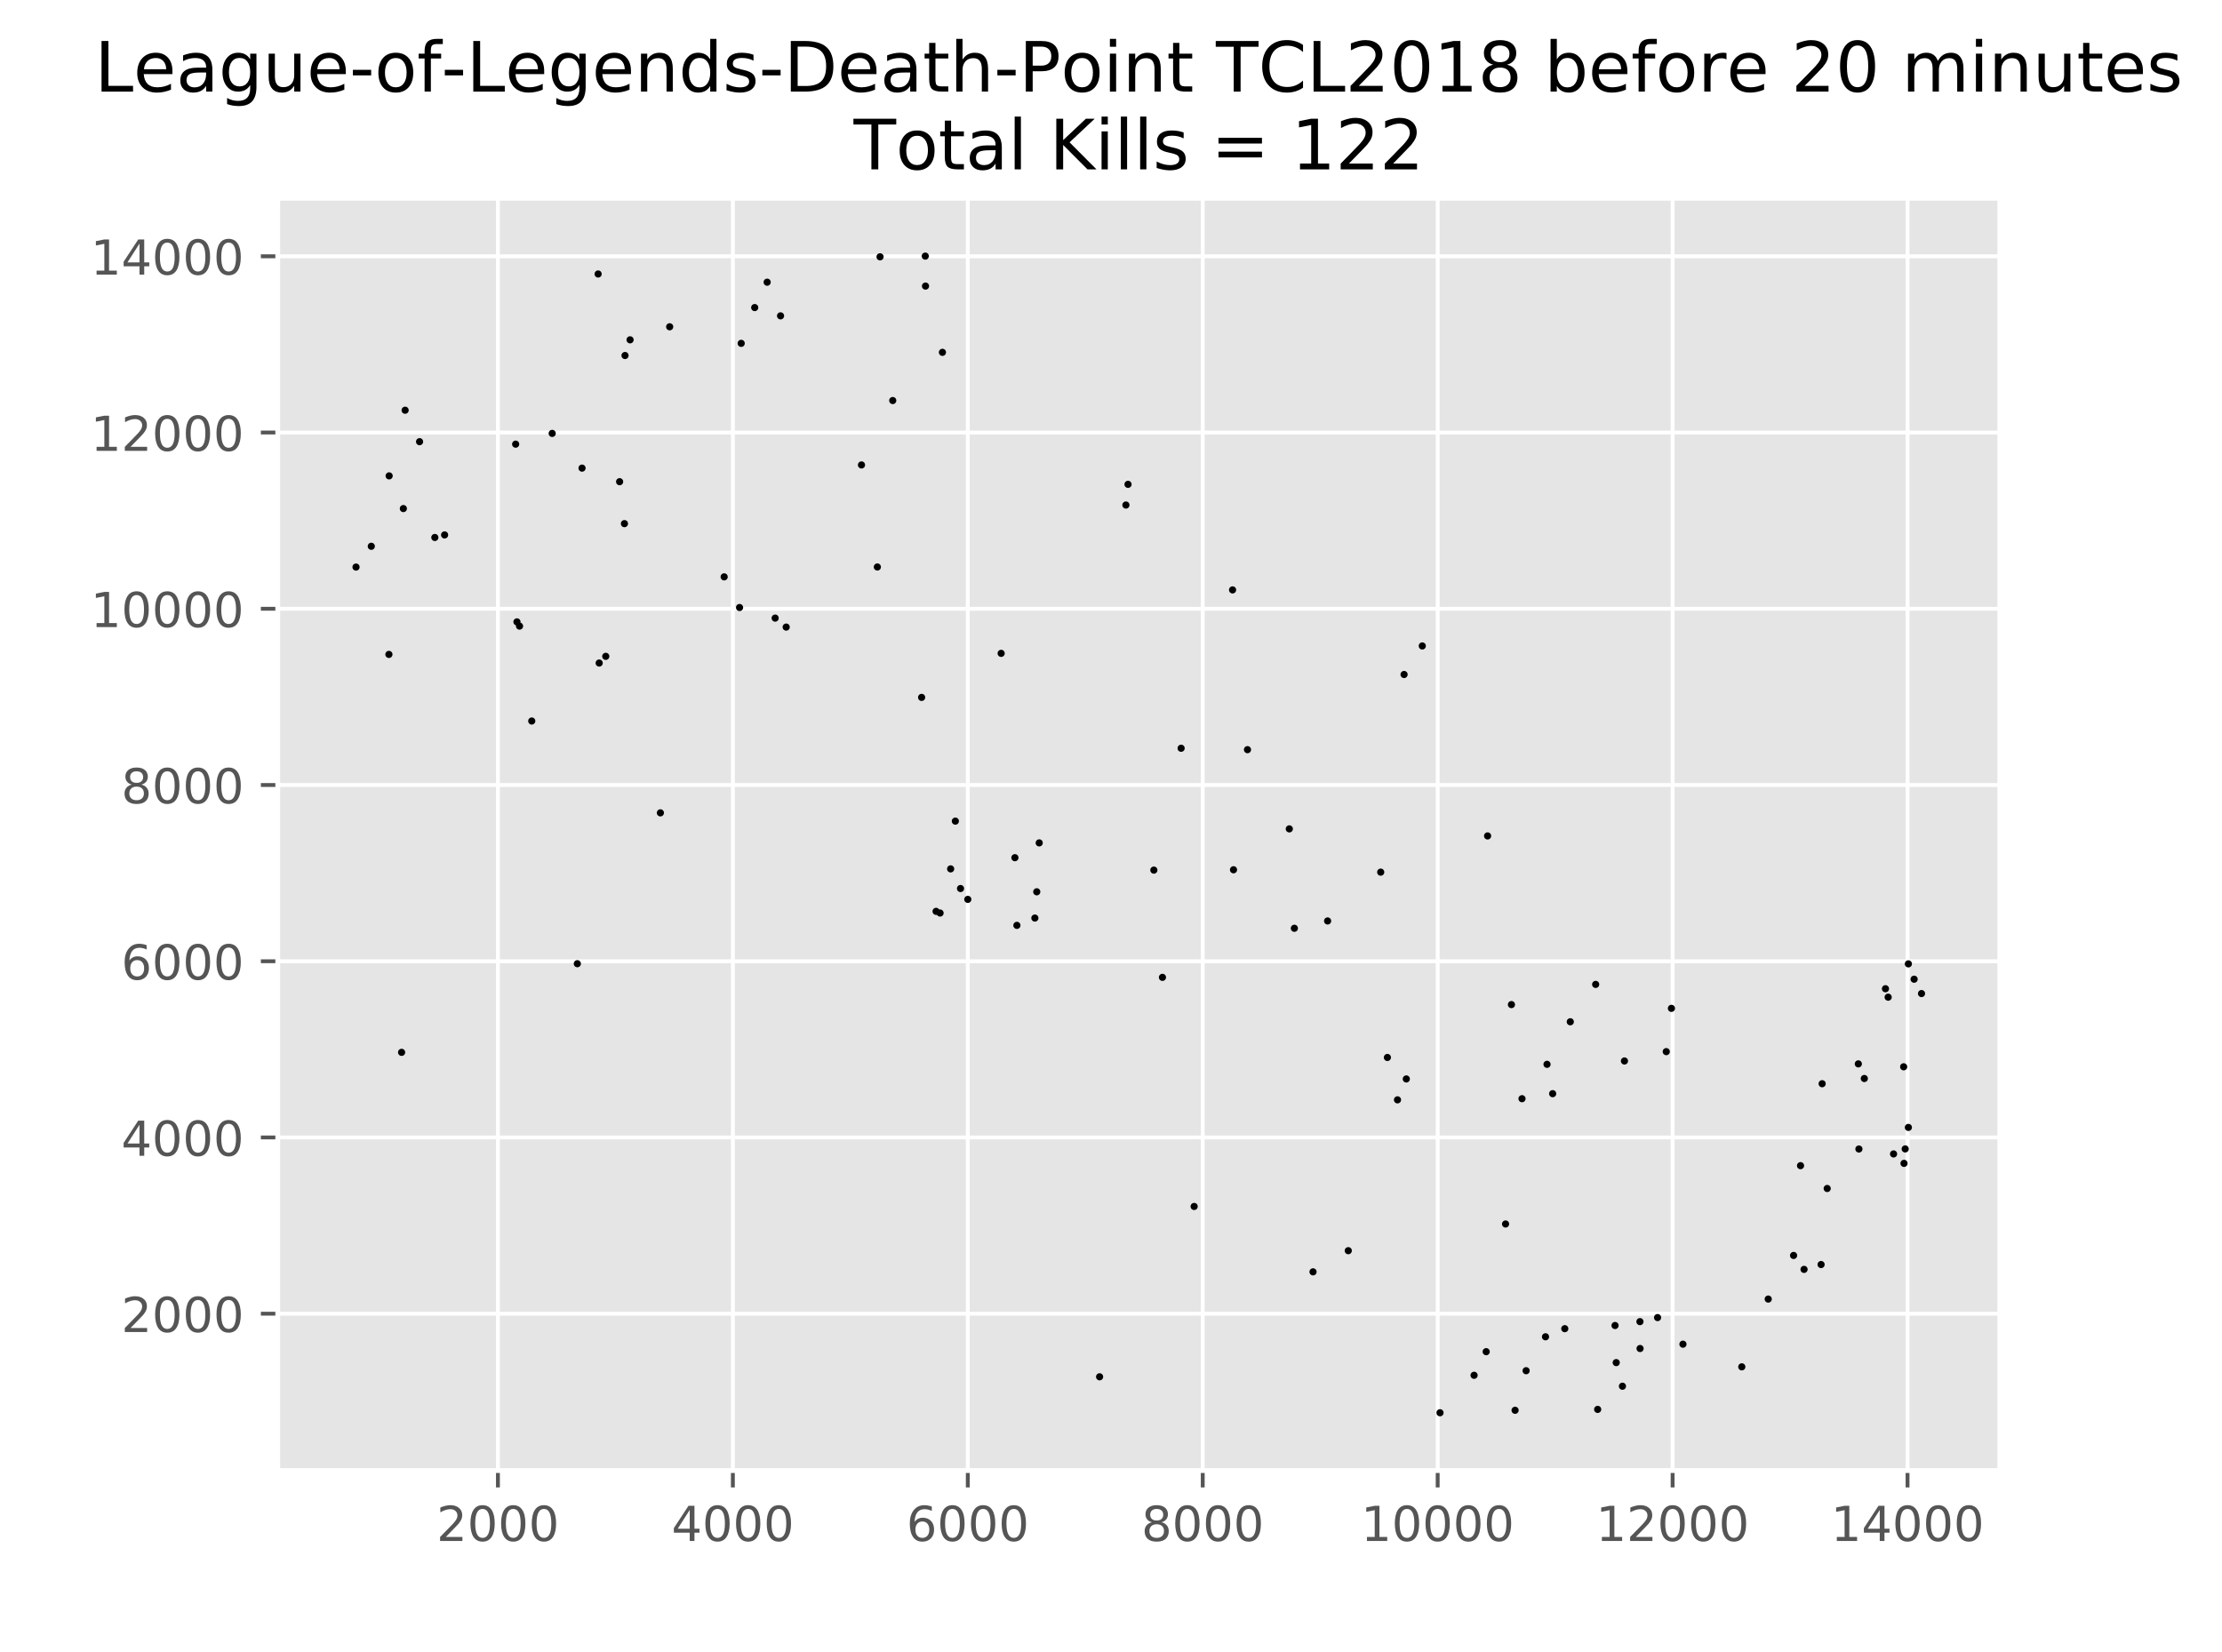 <?xml version="1.0" encoding="utf-8" standalone="no"?>
<!DOCTYPE svg PUBLIC "-//W3C//DTD SVG 1.1//EN"
  "http://www.w3.org/Graphics/SVG/1.1/DTD/svg11.dtd">
<!-- Created with matplotlib (http://matplotlib.org/) -->
<svg height="342.72pt" version="1.1" viewBox="0 0 460.8 342.72" width="460.8pt" xmlns="http://www.w3.org/2000/svg" xmlns:xlink="http://www.w3.org/1999/xlink">
 <defs>
  <style type="text/css">
*{stroke-linecap:butt;stroke-linejoin:round;}
  </style>
 </defs>
 <g id="figure_1">
  <g id="patch_1">
   <path d="M 0 342.72 
L 460.8 342.72 
L 460.8 0 
L 0 0 
z
" style="fill:#ffffff;"/>
  </g>
  <g id="axes_1">
   <g id="patch_2">
    <path d="M 57.6 305.021 
L 414.72 305.021 
L 414.72 41.126 
L 57.6 41.126 
z
" style="fill:#e5e5e5;"/>
   </g>
   <g id="matplotlib.axis_1">
    <g id="xtick_1">
     <g id="line2d_1">
      <path clip-path="url(#pb5ef93db1a)" d="M 103.26 305.021 
L 103.26 41.126 
" style="fill:none;stroke:#ffffff;stroke-linecap:square;stroke-width:0.8;"/>
     </g>
     <g id="line2d_2">
      <defs>
       <path d="M 0 0 
L 0 3.5 
" id="m1e71b4a05d" style="stroke:#555555;stroke-width:0.8;"/>
      </defs>
      <g>
       <use style="fill:#555555;stroke:#555555;stroke-width:0.8;" x="103.26" xlink:href="#m1e71b4a05d" y="305.021"/>
      </g>
     </g>
     <g id="text_1">
      <!-- 2000 -->
      <defs>
       <path d="M 19.188 8.297 
L 53.609 8.297 
L 53.609 0 
L 7.328 0 
L 7.328 8.297 
Q 12.938 14.109 22.625 23.891 
Q 32.328 33.688 34.812 36.531 
Q 39.547 41.844 41.422 45.531 
Q 43.312 49.219 43.312 52.781 
Q 43.312 58.594 39.234 62.25 
Q 35.156 65.922 28.609 65.922 
Q 23.969 65.922 18.812 64.312 
Q 13.672 62.703 7.812 59.422 
L 7.812 69.391 
Q 13.766 71.781 18.938 73 
Q 24.125 74.219 28.422 74.219 
Q 39.75 74.219 46.484 68.547 
Q 53.219 62.891 53.219 53.422 
Q 53.219 48.922 51.531 44.891 
Q 49.859 40.875 45.406 35.406 
Q 44.188 33.984 37.641 27.219 
Q 31.109 20.453 19.188 8.297 
z
" id="DejaVuSans-32"/>
       <path d="M 31.781 66.406 
Q 24.172 66.406 20.328 58.906 
Q 16.5 51.422 16.5 36.375 
Q 16.5 21.391 20.328 13.891 
Q 24.172 6.391 31.781 6.391 
Q 39.453 6.391 43.281 13.891 
Q 47.125 21.391 47.125 36.375 
Q 47.125 51.422 43.281 58.906 
Q 39.453 66.406 31.781 66.406 
z
M 31.781 74.219 
Q 44.047 74.219 50.516 64.516 
Q 56.984 54.828 56.984 36.375 
Q 56.984 17.969 50.516 8.266 
Q 44.047 -1.422 31.781 -1.422 
Q 19.531 -1.422 13.062 8.266 
Q 6.594 17.969 6.594 36.375 
Q 6.594 54.828 13.062 64.516 
Q 19.531 74.219 31.781 74.219 
z
" id="DejaVuSans-30"/>
      </defs>
      <g style="fill:#555555;" transform="translate(90.535 319.619)scale(0.1 -0.1)">
       <use xlink:href="#DejaVuSans-32"/>
       <use x="63.623" xlink:href="#DejaVuSans-30"/>
       <use x="127.246" xlink:href="#DejaVuSans-30"/>
       <use x="190.869" xlink:href="#DejaVuSans-30"/>
      </g>
     </g>
    </g>
    <g id="xtick_2">
     <g id="line2d_3">
      <path clip-path="url(#pb5ef93db1a)" d="M 151.982 305.021 
L 151.982 41.126 
" style="fill:none;stroke:#ffffff;stroke-linecap:square;stroke-width:0.8;"/>
     </g>
     <g id="line2d_4">
      <g>
       <use style="fill:#555555;stroke:#555555;stroke-width:0.8;" x="151.982" xlink:href="#m1e71b4a05d" y="305.021"/>
      </g>
     </g>
     <g id="text_2">
      <!-- 4000 -->
      <defs>
       <path d="M 37.797 64.312 
L 12.891 25.391 
L 37.797 25.391 
z
M 35.203 72.906 
L 47.609 72.906 
L 47.609 25.391 
L 58.016 25.391 
L 58.016 17.188 
L 47.609 17.188 
L 47.609 0 
L 37.797 0 
L 37.797 17.188 
L 4.891 17.188 
L 4.891 26.703 
z
" id="DejaVuSans-34"/>
      </defs>
      <g style="fill:#555555;" transform="translate(139.257 319.619)scale(0.1 -0.1)">
       <use xlink:href="#DejaVuSans-34"/>
       <use x="63.623" xlink:href="#DejaVuSans-30"/>
       <use x="127.246" xlink:href="#DejaVuSans-30"/>
       <use x="190.869" xlink:href="#DejaVuSans-30"/>
      </g>
     </g>
    </g>
    <g id="xtick_3">
     <g id="line2d_5">
      <path clip-path="url(#pb5ef93db1a)" d="M 200.703 305.021 
L 200.703 41.126 
" style="fill:none;stroke:#ffffff;stroke-linecap:square;stroke-width:0.8;"/>
     </g>
     <g id="line2d_6">
      <g>
       <use style="fill:#555555;stroke:#555555;stroke-width:0.8;" x="200.703" xlink:href="#m1e71b4a05d" y="305.021"/>
      </g>
     </g>
     <g id="text_3">
      <!-- 6000 -->
      <defs>
       <path d="M 33.016 40.375 
Q 26.375 40.375 22.484 35.828 
Q 18.609 31.297 18.609 23.391 
Q 18.609 15.531 22.484 10.953 
Q 26.375 6.391 33.016 6.391 
Q 39.656 6.391 43.531 10.953 
Q 47.406 15.531 47.406 23.391 
Q 47.406 31.297 43.531 35.828 
Q 39.656 40.375 33.016 40.375 
z
M 52.594 71.297 
L 52.594 62.312 
Q 48.875 64.062 45.094 64.984 
Q 41.312 65.922 37.594 65.922 
Q 27.828 65.922 22.672 59.328 
Q 17.531 52.734 16.797 39.406 
Q 19.672 43.656 24.016 45.922 
Q 28.375 48.188 33.594 48.188 
Q 44.578 48.188 50.953 41.516 
Q 57.328 34.859 57.328 23.391 
Q 57.328 12.156 50.688 5.359 
Q 44.047 -1.422 33.016 -1.422 
Q 20.359 -1.422 13.672 8.266 
Q 6.984 17.969 6.984 36.375 
Q 6.984 53.656 15.188 63.938 
Q 23.391 74.219 37.203 74.219 
Q 40.922 74.219 44.703 73.484 
Q 48.484 72.75 52.594 71.297 
z
" id="DejaVuSans-36"/>
      </defs>
      <g style="fill:#555555;" transform="translate(187.978 319.619)scale(0.1 -0.1)">
       <use xlink:href="#DejaVuSans-36"/>
       <use x="63.623" xlink:href="#DejaVuSans-30"/>
       <use x="127.246" xlink:href="#DejaVuSans-30"/>
       <use x="190.869" xlink:href="#DejaVuSans-30"/>
      </g>
     </g>
    </g>
    <g id="xtick_4">
     <g id="line2d_7">
      <path clip-path="url(#pb5ef93db1a)" d="M 249.424 305.021 
L 249.424 41.126 
" style="fill:none;stroke:#ffffff;stroke-linecap:square;stroke-width:0.8;"/>
     </g>
     <g id="line2d_8">
      <g>
       <use style="fill:#555555;stroke:#555555;stroke-width:0.8;" x="249.424" xlink:href="#m1e71b4a05d" y="305.021"/>
      </g>
     </g>
     <g id="text_4">
      <!-- 8000 -->
      <defs>
       <path d="M 31.781 34.625 
Q 24.75 34.625 20.719 30.859 
Q 16.703 27.094 16.703 20.516 
Q 16.703 13.922 20.719 10.156 
Q 24.75 6.391 31.781 6.391 
Q 38.812 6.391 42.859 10.172 
Q 46.922 13.969 46.922 20.516 
Q 46.922 27.094 42.891 30.859 
Q 38.875 34.625 31.781 34.625 
z
M 21.922 38.812 
Q 15.578 40.375 12.031 44.719 
Q 8.5 49.078 8.5 55.328 
Q 8.5 64.062 14.719 69.141 
Q 20.953 74.219 31.781 74.219 
Q 42.672 74.219 48.875 69.141 
Q 55.078 64.062 55.078 55.328 
Q 55.078 49.078 51.531 44.719 
Q 48 40.375 41.703 38.812 
Q 48.828 37.156 52.797 32.312 
Q 56.781 27.484 56.781 20.516 
Q 56.781 9.906 50.312 4.234 
Q 43.844 -1.422 31.781 -1.422 
Q 19.734 -1.422 13.25 4.234 
Q 6.781 9.906 6.781 20.516 
Q 6.781 27.484 10.781 32.312 
Q 14.797 37.156 21.922 38.812 
z
M 18.312 54.391 
Q 18.312 48.734 21.844 45.562 
Q 25.391 42.391 31.781 42.391 
Q 38.141 42.391 41.719 45.562 
Q 45.312 48.734 45.312 54.391 
Q 45.312 60.062 41.719 63.234 
Q 38.141 66.406 31.781 66.406 
Q 25.391 66.406 21.844 63.234 
Q 18.312 60.062 18.312 54.391 
z
" id="DejaVuSans-38"/>
      </defs>
      <g style="fill:#555555;" transform="translate(236.699 319.619)scale(0.1 -0.1)">
       <use xlink:href="#DejaVuSans-38"/>
       <use x="63.623" xlink:href="#DejaVuSans-30"/>
       <use x="127.246" xlink:href="#DejaVuSans-30"/>
       <use x="190.869" xlink:href="#DejaVuSans-30"/>
      </g>
     </g>
    </g>
    <g id="xtick_5">
     <g id="line2d_9">
      <path clip-path="url(#pb5ef93db1a)" d="M 298.146 305.021 
L 298.146 41.126 
" style="fill:none;stroke:#ffffff;stroke-linecap:square;stroke-width:0.8;"/>
     </g>
     <g id="line2d_10">
      <g>
       <use style="fill:#555555;stroke:#555555;stroke-width:0.8;" x="298.146" xlink:href="#m1e71b4a05d" y="305.021"/>
      </g>
     </g>
     <g id="text_5">
      <!-- 10000 -->
      <defs>
       <path d="M 12.406 8.297 
L 28.516 8.297 
L 28.516 63.922 
L 10.984 60.406 
L 10.984 69.391 
L 28.422 72.906 
L 38.281 72.906 
L 38.281 8.297 
L 54.391 8.297 
L 54.391 0 
L 12.406 0 
z
" id="DejaVuSans-31"/>
      </defs>
      <g style="fill:#555555;" transform="translate(282.239 319.619)scale(0.1 -0.1)">
       <use xlink:href="#DejaVuSans-31"/>
       <use x="63.623" xlink:href="#DejaVuSans-30"/>
       <use x="127.246" xlink:href="#DejaVuSans-30"/>
       <use x="190.869" xlink:href="#DejaVuSans-30"/>
       <use x="254.492" xlink:href="#DejaVuSans-30"/>
      </g>
     </g>
    </g>
    <g id="xtick_6">
     <g id="line2d_11">
      <path clip-path="url(#pb5ef93db1a)" d="M 346.867 305.021 
L 346.867 41.126 
" style="fill:none;stroke:#ffffff;stroke-linecap:square;stroke-width:0.8;"/>
     </g>
     <g id="line2d_12">
      <g>
       <use style="fill:#555555;stroke:#555555;stroke-width:0.8;" x="346.867" xlink:href="#m1e71b4a05d" y="305.021"/>
      </g>
     </g>
     <g id="text_6">
      <!-- 12000 -->
      <g style="fill:#555555;" transform="translate(330.961 319.619)scale(0.1 -0.1)">
       <use xlink:href="#DejaVuSans-31"/>
       <use x="63.623" xlink:href="#DejaVuSans-32"/>
       <use x="127.246" xlink:href="#DejaVuSans-30"/>
       <use x="190.869" xlink:href="#DejaVuSans-30"/>
       <use x="254.492" xlink:href="#DejaVuSans-30"/>
      </g>
     </g>
    </g>
    <g id="xtick_7">
     <g id="line2d_13">
      <path clip-path="url(#pb5ef93db1a)" d="M 395.588 305.021 
L 395.588 41.126 
" style="fill:none;stroke:#ffffff;stroke-linecap:square;stroke-width:0.8;"/>
     </g>
     <g id="line2d_14">
      <g>
       <use style="fill:#555555;stroke:#555555;stroke-width:0.8;" x="395.588" xlink:href="#m1e71b4a05d" y="305.021"/>
      </g>
     </g>
     <g id="text_7">
      <!-- 14000 -->
      <g style="fill:#555555;" transform="translate(379.682 319.619)scale(0.1 -0.1)">
       <use xlink:href="#DejaVuSans-31"/>
       <use x="63.623" xlink:href="#DejaVuSans-34"/>
       <use x="127.246" xlink:href="#DejaVuSans-30"/>
       <use x="190.869" xlink:href="#DejaVuSans-30"/>
       <use x="254.492" xlink:href="#DejaVuSans-30"/>
      </g>
     </g>
    </g>
   </g>
   <g id="matplotlib.axis_2">
    <g id="ytick_1">
     <g id="line2d_15">
      <path clip-path="url(#pb5ef93db1a)" d="M 57.6 272.482 
L 414.72 272.482 
" style="fill:none;stroke:#ffffff;stroke-linecap:square;stroke-width:0.8;"/>
     </g>
     <g id="line2d_16">
      <defs>
       <path d="M 0 0 
L -3.5 0 
" id="me401f9c5ff" style="stroke:#555555;stroke-width:0.8;"/>
      </defs>
      <g>
       <use style="fill:#555555;stroke:#555555;stroke-width:0.8;" x="57.6" xlink:href="#me401f9c5ff" y="272.482"/>
      </g>
     </g>
     <g id="text_8">
      <!-- 2000 -->
      <g style="fill:#555555;" transform="translate(25.15 276.281)scale(0.1 -0.1)">
       <use xlink:href="#DejaVuSans-32"/>
       <use x="63.623" xlink:href="#DejaVuSans-30"/>
       <use x="127.246" xlink:href="#DejaVuSans-30"/>
       <use x="190.869" xlink:href="#DejaVuSans-30"/>
      </g>
     </g>
    </g>
    <g id="ytick_2">
     <g id="line2d_17">
      <path clip-path="url(#pb5ef93db1a)" d="M 57.6 235.928 
L 414.72 235.928 
" style="fill:none;stroke:#ffffff;stroke-linecap:square;stroke-width:0.8;"/>
     </g>
     <g id="line2d_18">
      <g>
       <use style="fill:#555555;stroke:#555555;stroke-width:0.8;" x="57.6" xlink:href="#me401f9c5ff" y="235.928"/>
      </g>
     </g>
     <g id="text_9">
      <!-- 4000 -->
      <g style="fill:#555555;" transform="translate(25.15 239.727)scale(0.1 -0.1)">
       <use xlink:href="#DejaVuSans-34"/>
       <use x="63.623" xlink:href="#DejaVuSans-30"/>
       <use x="127.246" xlink:href="#DejaVuSans-30"/>
       <use x="190.869" xlink:href="#DejaVuSans-30"/>
      </g>
     </g>
    </g>
    <g id="ytick_3">
     <g id="line2d_19">
      <path clip-path="url(#pb5ef93db1a)" d="M 57.6 199.374 
L 414.72 199.374 
" style="fill:none;stroke:#ffffff;stroke-linecap:square;stroke-width:0.8;"/>
     </g>
     <g id="line2d_20">
      <g>
       <use style="fill:#555555;stroke:#555555;stroke-width:0.8;" x="57.6" xlink:href="#me401f9c5ff" y="199.374"/>
      </g>
     </g>
     <g id="text_10">
      <!-- 6000 -->
      <g style="fill:#555555;" transform="translate(25.15 203.173)scale(0.1 -0.1)">
       <use xlink:href="#DejaVuSans-36"/>
       <use x="63.623" xlink:href="#DejaVuSans-30"/>
       <use x="127.246" xlink:href="#DejaVuSans-30"/>
       <use x="190.869" xlink:href="#DejaVuSans-30"/>
      </g>
     </g>
    </g>
    <g id="ytick_4">
     <g id="line2d_21">
      <path clip-path="url(#pb5ef93db1a)" d="M 57.6 162.82 
L 414.72 162.82 
" style="fill:none;stroke:#ffffff;stroke-linecap:square;stroke-width:0.8;"/>
     </g>
     <g id="line2d_22">
      <g>
       <use style="fill:#555555;stroke:#555555;stroke-width:0.8;" x="57.6" xlink:href="#me401f9c5ff" y="162.82"/>
      </g>
     </g>
     <g id="text_11">
      <!-- 8000 -->
      <g style="fill:#555555;" transform="translate(25.15 166.619)scale(0.1 -0.1)">
       <use xlink:href="#DejaVuSans-38"/>
       <use x="63.623" xlink:href="#DejaVuSans-30"/>
       <use x="127.246" xlink:href="#DejaVuSans-30"/>
       <use x="190.869" xlink:href="#DejaVuSans-30"/>
      </g>
     </g>
    </g>
    <g id="ytick_5">
     <g id="line2d_23">
      <path clip-path="url(#pb5ef93db1a)" d="M 57.6 126.266 
L 414.72 126.266 
" style="fill:none;stroke:#ffffff;stroke-linecap:square;stroke-width:0.8;"/>
     </g>
     <g id="line2d_24">
      <g>
       <use style="fill:#555555;stroke:#555555;stroke-width:0.8;" x="57.6" xlink:href="#me401f9c5ff" y="126.266"/>
      </g>
     </g>
     <g id="text_12">
      <!-- 10000 -->
      <g style="fill:#555555;" transform="translate(18.788 130.065)scale(0.1 -0.1)">
       <use xlink:href="#DejaVuSans-31"/>
       <use x="63.623" xlink:href="#DejaVuSans-30"/>
       <use x="127.246" xlink:href="#DejaVuSans-30"/>
       <use x="190.869" xlink:href="#DejaVuSans-30"/>
       <use x="254.492" xlink:href="#DejaVuSans-30"/>
      </g>
     </g>
    </g>
    <g id="ytick_6">
     <g id="line2d_25">
      <path clip-path="url(#pb5ef93db1a)" d="M 57.6 89.712 
L 414.72 89.712 
" style="fill:none;stroke:#ffffff;stroke-linecap:square;stroke-width:0.8;"/>
     </g>
     <g id="line2d_26">
      <g>
       <use style="fill:#555555;stroke:#555555;stroke-width:0.8;" x="57.6" xlink:href="#me401f9c5ff" y="89.712"/>
      </g>
     </g>
     <g id="text_13">
      <!-- 12000 -->
      <g style="fill:#555555;" transform="translate(18.788 93.511)scale(0.1 -0.1)">
       <use xlink:href="#DejaVuSans-31"/>
       <use x="63.623" xlink:href="#DejaVuSans-32"/>
       <use x="127.246" xlink:href="#DejaVuSans-30"/>
       <use x="190.869" xlink:href="#DejaVuSans-30"/>
       <use x="254.492" xlink:href="#DejaVuSans-30"/>
      </g>
     </g>
    </g>
    <g id="ytick_7">
     <g id="line2d_27">
      <path clip-path="url(#pb5ef93db1a)" d="M 57.6 53.158 
L 414.72 53.158 
" style="fill:none;stroke:#ffffff;stroke-linecap:square;stroke-width:0.8;"/>
     </g>
     <g id="line2d_28">
      <g>
       <use style="fill:#555555;stroke:#555555;stroke-width:0.8;" x="57.6" xlink:href="#me401f9c5ff" y="53.158"/>
      </g>
     </g>
     <g id="text_14">
      <!-- 14000 -->
      <g style="fill:#555555;" transform="translate(18.788 56.957)scale(0.1 -0.1)">
       <use xlink:href="#DejaVuSans-31"/>
       <use x="63.623" xlink:href="#DejaVuSans-34"/>
       <use x="127.246" xlink:href="#DejaVuSans-30"/>
       <use x="190.869" xlink:href="#DejaVuSans-30"/>
       <use x="254.492" xlink:href="#DejaVuSans-30"/>
      </g>
     </g>
    </g>
   </g>
   <g id="PathCollection_1">
    <defs>
     <path d="M 0 0.5 
C 0.133 0.5 0.26 0.447 0.354 0.354 
C 0.447 0.26 0.5 0.133 0.5 0 
C 0.5 -0.133 0.447 -0.26 0.354 -0.354 
C 0.26 -0.447 0.133 -0.5 0 -0.5 
C -0.133 -0.5 -0.26 -0.447 -0.354 -0.354 
C -0.447 -0.26 -0.5 -0.133 -0.5 0 
C -0.5 0.133 -0.447 0.26 -0.354 0.354 
C -0.26 0.447 -0.133 0.5 0 0.5 
z
" id="mcd6729368f" style="stroke:#000000;stroke-width:0.5;"/>
    </defs>
    <g clip-path="url(#pb5ef93db1a)">
     <use style="stroke:#000000;stroke-width:0.5;" x="377.659" xlink:href="#mcd6729368f" y="262.284"/>
     <use style="stroke:#000000;stroke-width:0.5;" x="374.127" xlink:href="#mcd6729368f" y="263.289"/>
     <use style="stroke:#000000;stroke-width:0.5;" x="124.259" xlink:href="#mcd6729368f" y="137.525"/>
     <use style="stroke:#000000;stroke-width:0.5;" x="110.276" xlink:href="#mcd6729368f" y="149.551"/>
     <use style="stroke:#000000;stroke-width:0.5;" x="315.637" xlink:href="#mcd6729368f" y="227.886"/>
     <use style="stroke:#000000;stroke-width:0.5;" x="287.719" xlink:href="#mcd6729368f" y="219.333"/>
     <use style="stroke:#000000;stroke-width:0.5;" x="267.378" xlink:href="#mcd6729368f" y="171.922"/>
     <use style="stroke:#000000;stroke-width:0.5;" x="178.657" xlink:href="#mcd6729368f" y="96.438"/>
     <use style="stroke:#000000;stroke-width:0.5;" x="371.958" xlink:href="#mcd6729368f" y="260.401"/>
     <use style="stroke:#000000;stroke-width:0.5;" x="77" xlink:href="#mcd6729368f" y="113.308"/>
     <use style="stroke:#000000;stroke-width:0.5;" x="125.624" xlink:href="#mcd6729368f" y="136.136"/>
     <use style="stroke:#000000;stroke-width:0.5;" x="80.702" xlink:href="#mcd6729368f" y="98.704"/>
     <use style="stroke:#000000;stroke-width:0.5;" x="289.814" xlink:href="#mcd6729368f" y="228.124"/>
     <use style="stroke:#000000;stroke-width:0.5;" x="395.101" xlink:href="#mcd6729368f" y="238.304"/>
     <use style="stroke:#000000;stroke-width:0.5;" x="258.706" xlink:href="#mcd6729368f" y="155.491"/>
     <use style="stroke:#000000;stroke-width:0.5;" x="107.743" xlink:href="#mcd6729368f" y="129.867"/>
     <use style="stroke:#000000;stroke-width:0.5;" x="107.207" xlink:href="#mcd6729368f" y="128.989"/>
     <use style="stroke:#000000;stroke-width:0.5;" x="340.095" xlink:href="#mcd6729368f" y="274.127"/>
     <use style="stroke:#000000;stroke-width:0.5;" x="343.749" xlink:href="#mcd6729368f" y="273.286"/>
     <use style="stroke:#000000;stroke-width:0.5;" x="392.689" xlink:href="#mcd6729368f" y="239.346"/>
     <use style="stroke:#000000;stroke-width:0.5;" x="185.137" xlink:href="#mcd6729368f" y="83.078"/>
     <use style="stroke:#000000;stroke-width:0.5;" x="340.119" xlink:href="#mcd6729368f" y="279.702"/>
     <use style="stroke:#000000;stroke-width:0.5;" x="210.472" xlink:href="#mcd6729368f" y="177.899"/>
     <use style="stroke:#000000;stroke-width:0.5;" x="255.612" xlink:href="#mcd6729368f" y="122.355"/>
     <use style="stroke:#000000;stroke-width:0.5;" x="331.325" xlink:href="#mcd6729368f" y="292.331"/>
     <use style="stroke:#000000;stroke-width:0.5;" x="334.93" xlink:href="#mcd6729368f" y="274.931"/>
     <use style="stroke:#000000;stroke-width:0.5;" x="321.995" xlink:href="#mcd6729368f" y="226.845"/>
     <use style="stroke:#000000;stroke-width:0.5;" x="336.879" xlink:href="#mcd6729368f" y="220.064"/>
     <use style="stroke:#000000;stroke-width:0.5;" x="345.552" xlink:href="#mcd6729368f" y="218.126"/>
     <use style="stroke:#000000;stroke-width:0.5;" x="272.299" xlink:href="#mcd6729368f" y="263.801"/>
     <use style="stroke:#000000;stroke-width:0.5;" x="279.607" xlink:href="#mcd6729368f" y="259.414"/>
     <use style="stroke:#000000;stroke-width:0.5;" x="324.504" xlink:href="#mcd6729368f" y="275.589"/>
     <use style="stroke:#000000;stroke-width:0.5;" x="136.951" xlink:href="#mcd6729368f" y="168.596"/>
     <use style="stroke:#000000;stroke-width:0.5;" x="194.954" xlink:href="#mcd6729368f" y="189.377"/>
     <use style="stroke:#000000;stroke-width:0.5;" x="138.876" xlink:href="#mcd6729368f" y="67.78"/>
     <use style="stroke:#000000;stroke-width:0.5;" x="128.498" xlink:href="#mcd6729368f" y="99.911"/>
     <use style="stroke:#000000;stroke-width:0.5;" x="197.146" xlink:href="#mcd6729368f" y="180.22"/>
     <use style="stroke:#000000;stroke-width:0.5;" x="198.121" xlink:href="#mcd6729368f" y="170.314"/>
     <use style="stroke:#000000;stroke-width:0.5;" x="233.493" xlink:href="#mcd6729368f" y="104.754"/>
     <use style="stroke:#000000;stroke-width:0.5;" x="120.703" xlink:href="#mcd6729368f" y="97.096"/>
     <use style="stroke:#000000;stroke-width:0.5;" x="199.193" xlink:href="#mcd6729368f" y="184.296"/>
     <use style="stroke:#000000;stroke-width:0.5;" x="200.703" xlink:href="#mcd6729368f" y="186.544"/>
     <use style="stroke:#000000;stroke-width:0.5;" x="194.126" xlink:href="#mcd6729368f" y="189.029"/>
     <use style="stroke:#000000;stroke-width:0.5;" x="124.04" xlink:href="#mcd6729368f" y="56.832"/>
     <use style="stroke:#000000;stroke-width:0.5;" x="159.095" xlink:href="#mcd6729368f" y="58.532"/>
     <use style="stroke:#000000;stroke-width:0.5;" x="291.641" xlink:href="#mcd6729368f" y="223.792"/>
     <use style="stroke:#000000;stroke-width:0.5;" x="313.444" xlink:href="#mcd6729368f" y="208.366"/>
     <use style="stroke:#000000;stroke-width:0.5;" x="346.623" xlink:href="#mcd6729368f" y="209.152"/>
     <use style="stroke:#000000;stroke-width:0.5;" x="385.503" xlink:href="#mcd6729368f" y="238.323"/>
     <use style="stroke:#000000;stroke-width:0.5;" x="92.201" xlink:href="#mcd6729368f" y="110.95"/>
     <use style="stroke:#000000;stroke-width:0.5;" x="378.926" xlink:href="#mcd6729368f" y="246.511"/>
     <use style="stroke:#000000;stroke-width:0.5;" x="314.199" xlink:href="#mcd6729368f" y="292.514"/>
     <use style="stroke:#000000;stroke-width:0.5;" x="366.697" xlink:href="#mcd6729368f" y="269.448"/>
     <use style="stroke:#000000;stroke-width:0.5;" x="320.509" xlink:href="#mcd6729368f" y="277.271"/>
     <use style="stroke:#000000;stroke-width:0.5;" x="129.619" xlink:href="#mcd6729368f" y="73.738"/>
     <use style="stroke:#000000;stroke-width:0.5;" x="114.515" xlink:href="#mcd6729368f" y="89.895"/>
     <use style="stroke:#000000;stroke-width:0.5;" x="163.041" xlink:href="#mcd6729368f" y="130.068"/>
     <use style="stroke:#000000;stroke-width:0.5;" x="130.666" xlink:href="#mcd6729368f" y="70.485"/>
     <use style="stroke:#000000;stroke-width:0.5;" x="191.933" xlink:href="#mcd6729368f" y="59.336"/>
     <use style="stroke:#000000;stroke-width:0.5;" x="336.465" xlink:href="#mcd6729368f" y="287.524"/>
     <use style="stroke:#000000;stroke-width:0.5;" x="316.489" xlink:href="#mcd6729368f" y="284.307"/>
     <use style="stroke:#000000;stroke-width:0.5;" x="87.012" xlink:href="#mcd6729368f" y="91.613"/>
     <use style="stroke:#000000;stroke-width:0.5;" x="181.945" xlink:href="#mcd6729368f" y="117.603"/>
     <use style="stroke:#000000;stroke-width:0.5;" x="153.37" xlink:href="#mcd6729368f" y="126.01"/>
     <use style="stroke:#000000;stroke-width:0.5;" x="84.016" xlink:href="#mcd6729368f" y="85.088"/>
     <use style="stroke:#000000;stroke-width:0.5;" x="207.621" xlink:href="#mcd6729368f" y="135.514"/>
     <use style="stroke:#000000;stroke-width:0.5;" x="83.285" xlink:href="#mcd6729368f" y="218.273"/>
     <use style="stroke:#000000;stroke-width:0.5;" x="373.396" xlink:href="#mcd6729368f" y="241.777"/>
     <use style="stroke:#000000;stroke-width:0.5;" x="255.807" xlink:href="#mcd6729368f" y="180.403"/>
     <use style="stroke:#000000;stroke-width:0.5;" x="268.426" xlink:href="#mcd6729368f" y="192.539"/>
     <use style="stroke:#000000;stroke-width:0.5;" x="275.32" xlink:href="#mcd6729368f" y="191.022"/>
     <use style="stroke:#000000;stroke-width:0.5;" x="191.129" xlink:href="#mcd6729368f" y="144.653"/>
     <use style="stroke:#000000;stroke-width:0.5;" x="73.833" xlink:href="#mcd6729368f" y="117.621"/>
     <use style="stroke:#000000;stroke-width:0.5;" x="308.207" xlink:href="#mcd6729368f" y="280.36"/>
     <use style="stroke:#000000;stroke-width:0.5;" x="215.003" xlink:href="#mcd6729368f" y="184.972"/>
     <use style="stroke:#000000;stroke-width:0.5;" x="210.886" xlink:href="#mcd6729368f" y="191.935"/>
     <use style="stroke:#000000;stroke-width:0.5;" x="214.613" xlink:href="#mcd6729368f" y="190.418"/>
     <use style="stroke:#000000;stroke-width:0.5;" x="161.872" xlink:href="#mcd6729368f" y="65.513"/>
     <use style="stroke:#000000;stroke-width:0.5;" x="156.513" xlink:href="#mcd6729368f" y="63.795"/>
     <use style="stroke:#000000;stroke-width:0.5;" x="330.911" xlink:href="#mcd6729368f" y="204.181"/>
     <use style="stroke:#000000;stroke-width:0.5;" x="349.011" xlink:href="#mcd6729368f" y="278.806"/>
     <use style="stroke:#000000;stroke-width:0.5;" x="129.497" xlink:href="#mcd6729368f" y="108.611"/>
     <use style="stroke:#000000;stroke-width:0.5;" x="150.179" xlink:href="#mcd6729368f" y="119.65"/>
     <use style="stroke:#000000;stroke-width:0.5;" x="298.633" xlink:href="#mcd6729368f" y="293.026"/>
     <use style="stroke:#000000;stroke-width:0.5;" x="247.646" xlink:href="#mcd6729368f" y="250.239"/>
     <use style="stroke:#000000;stroke-width:0.5;" x="160.752" xlink:href="#mcd6729368f" y="128.204"/>
     <use style="stroke:#000000;stroke-width:0.5;" x="119.728" xlink:href="#mcd6729368f" y="199.886"/>
     <use style="stroke:#000000;stroke-width:0.5;" x="394.858" xlink:href="#mcd6729368f" y="241.302"/>
     <use style="stroke:#000000;stroke-width:0.5;" x="233.931" xlink:href="#mcd6729368f" y="100.459"/>
     <use style="stroke:#000000;stroke-width:0.5;" x="291.179" xlink:href="#mcd6729368f" y="139.901"/>
     <use style="stroke:#000000;stroke-width:0.5;" x="294.954" xlink:href="#mcd6729368f" y="133.979"/>
     <use style="stroke:#000000;stroke-width:0.5;" x="286.331" xlink:href="#mcd6729368f" y="180.896"/>
     <use style="stroke:#000000;stroke-width:0.5;" x="308.499" xlink:href="#mcd6729368f" y="173.384"/>
     <use style="stroke:#000000;stroke-width:0.5;" x="312.226" xlink:href="#mcd6729368f" y="253.876"/>
     <use style="stroke:#000000;stroke-width:0.5;" x="386.624" xlink:href="#mcd6729368f" y="223.701"/>
     <use style="stroke:#000000;stroke-width:0.5;" x="80.654" xlink:href="#mcd6729368f" y="135.734"/>
     <use style="stroke:#000000;stroke-width:0.5;" x="153.711" xlink:href="#mcd6729368f" y="71.216"/>
     <use style="stroke:#000000;stroke-width:0.5;" x="361.215" xlink:href="#mcd6729368f" y="283.503"/>
     <use style="stroke:#000000;stroke-width:0.5;" x="244.942" xlink:href="#mcd6729368f" y="155.199"/>
     <use style="stroke:#000000;stroke-width:0.5;" x="215.514" xlink:href="#mcd6729368f" y="174.828"/>
     <use style="stroke:#000000;stroke-width:0.5;" x="182.506" xlink:href="#mcd6729368f" y="53.268"/>
     <use style="stroke:#000000;stroke-width:0.5;" x="228.036" xlink:href="#mcd6729368f" y="285.569"/>
     <use style="stroke:#000000;stroke-width:0.5;" x="83.65" xlink:href="#mcd6729368f" y="105.485"/>
     <use style="stroke:#000000;stroke-width:0.5;" x="191.885" xlink:href="#mcd6729368f" y="53.122"/>
     <use style="stroke:#000000;stroke-width:0.5;" x="335.174" xlink:href="#mcd6729368f" y="282.626"/>
     <use style="stroke:#000000;stroke-width:0.5;" x="195.441" xlink:href="#mcd6729368f" y="73.08"/>
     <use style="stroke:#000000;stroke-width:0.5;" x="385.381" xlink:href="#mcd6729368f" y="220.667"/>
     <use style="stroke:#000000;stroke-width:0.5;" x="394.784" xlink:href="#mcd6729368f" y="221.27"/>
     <use style="stroke:#000000;stroke-width:0.5;" x="391.009" xlink:href="#mcd6729368f" y="205.077"/>
     <use style="stroke:#000000;stroke-width:0.5;" x="396.953" xlink:href="#mcd6729368f" y="203.103"/>
     <use style="stroke:#000000;stroke-width:0.5;" x="377.878" xlink:href="#mcd6729368f" y="224.779"/>
     <use style="stroke:#000000;stroke-width:0.5;" x="398.487" xlink:href="#mcd6729368f" y="206.082"/>
     <use style="stroke:#000000;stroke-width:0.5;" x="391.569" xlink:href="#mcd6729368f" y="206.831"/>
     <use style="stroke:#000000;stroke-width:0.5;" x="395.759" xlink:href="#mcd6729368f" y="199.923"/>
     <use style="stroke:#000000;stroke-width:0.5;" x="239.29" xlink:href="#mcd6729368f" y="180.476"/>
     <use style="stroke:#000000;stroke-width:0.5;" x="241.069" xlink:href="#mcd6729368f" y="202.719"/>
     <use style="stroke:#000000;stroke-width:0.5;" x="395.759" xlink:href="#mcd6729368f" y="233.845"/>
     <use style="stroke:#000000;stroke-width:0.5;" x="305.697" xlink:href="#mcd6729368f" y="285.258"/>
     <use style="stroke:#000000;stroke-width:0.5;" x="106.939" xlink:href="#mcd6729368f" y="92.125"/>
     <use style="stroke:#000000;stroke-width:0.5;" x="325.649" xlink:href="#mcd6729368f" y="211.931"/>
     <use style="stroke:#000000;stroke-width:0.5;" x="320.825" xlink:href="#mcd6729368f" y="220.758"/>
     <use style="stroke:#000000;stroke-width:0.5;" x="90.179" xlink:href="#mcd6729368f" y="111.48"/>
    </g>
   </g>
   <g id="patch_3">
    <path d="M 57.6 305.021 
L 57.6 41.126 
" style="fill:none;stroke:#ffffff;stroke-linecap:square;stroke-linejoin:miter;"/>
   </g>
   <g id="patch_4">
    <path d="M 414.72 305.021 
L 414.72 41.126 
" style="fill:none;stroke:#ffffff;stroke-linecap:square;stroke-linejoin:miter;"/>
   </g>
   <g id="patch_5">
    <path d="M 57.6 305.021 
L 414.72 305.021 
" style="fill:none;stroke:#ffffff;stroke-linecap:square;stroke-linejoin:miter;"/>
   </g>
   <g id="patch_6">
    <path d="M 57.6 41.126 
L 414.72 41.126 
" style="fill:none;stroke:#ffffff;stroke-linecap:square;stroke-linejoin:miter;"/>
   </g>
   <g id="text_15">
    <!-- League-of-Legends-Death-Point TCL2018 before 20 minutes -->
    <defs>
     <path d="M 9.812 72.906 
L 19.672 72.906 
L 19.672 8.297 
L 55.172 8.297 
L 55.172 0 
L 9.812 0 
z
" id="DejaVuSans-4c"/>
     <path d="M 56.203 29.594 
L 56.203 25.203 
L 14.891 25.203 
Q 15.484 15.922 20.484 11.062 
Q 25.484 6.203 34.422 6.203 
Q 39.594 6.203 44.453 7.469 
Q 49.312 8.734 54.109 11.281 
L 54.109 2.781 
Q 49.266 0.734 44.188 -0.344 
Q 39.109 -1.422 33.891 -1.422 
Q 20.797 -1.422 13.156 6.188 
Q 5.516 13.812 5.516 26.812 
Q 5.516 40.234 12.766 48.109 
Q 20.016 56 32.328 56 
Q 43.359 56 49.781 48.891 
Q 56.203 41.797 56.203 29.594 
z
M 47.219 32.234 
Q 47.125 39.594 43.094 43.984 
Q 39.062 48.391 32.422 48.391 
Q 24.906 48.391 20.391 44.141 
Q 15.875 39.891 15.188 32.172 
z
" id="DejaVuSans-65"/>
     <path d="M 34.281 27.484 
Q 23.391 27.484 19.188 25 
Q 14.984 22.516 14.984 16.5 
Q 14.984 11.719 18.141 8.906 
Q 21.297 6.109 26.703 6.109 
Q 34.188 6.109 38.703 11.406 
Q 43.219 16.703 43.219 25.484 
L 43.219 27.484 
z
M 52.203 31.203 
L 52.203 0 
L 43.219 0 
L 43.219 8.297 
Q 40.141 3.328 35.547 0.953 
Q 30.953 -1.422 24.312 -1.422 
Q 15.922 -1.422 10.953 3.297 
Q 6 8.016 6 15.922 
Q 6 25.141 12.172 29.828 
Q 18.359 34.516 30.609 34.516 
L 43.219 34.516 
L 43.219 35.406 
Q 43.219 41.609 39.141 45 
Q 35.062 48.391 27.688 48.391 
Q 23 48.391 18.547 47.266 
Q 14.109 46.141 10.016 43.891 
L 10.016 52.203 
Q 14.938 54.109 19.578 55.047 
Q 24.219 56 28.609 56 
Q 40.484 56 46.344 49.844 
Q 52.203 43.703 52.203 31.203 
z
" id="DejaVuSans-61"/>
     <path d="M 45.406 27.984 
Q 45.406 37.75 41.375 43.109 
Q 37.359 48.484 30.078 48.484 
Q 22.859 48.484 18.828 43.109 
Q 14.797 37.75 14.797 27.984 
Q 14.797 18.266 18.828 12.891 
Q 22.859 7.516 30.078 7.516 
Q 37.359 7.516 41.375 12.891 
Q 45.406 18.266 45.406 27.984 
z
M 54.391 6.781 
Q 54.391 -7.172 48.188 -13.984 
Q 42 -20.797 29.203 -20.797 
Q 24.469 -20.797 20.266 -20.094 
Q 16.062 -19.391 12.109 -17.922 
L 12.109 -9.188 
Q 16.062 -11.328 19.922 -12.344 
Q 23.781 -13.375 27.781 -13.375 
Q 36.625 -13.375 41.016 -8.766 
Q 45.406 -4.156 45.406 5.172 
L 45.406 9.625 
Q 42.625 4.781 38.281 2.391 
Q 33.938 0 27.875 0 
Q 17.828 0 11.672 7.656 
Q 5.516 15.328 5.516 27.984 
Q 5.516 40.672 11.672 48.328 
Q 17.828 56 27.875 56 
Q 33.938 56 38.281 53.609 
Q 42.625 51.219 45.406 46.391 
L 45.406 54.688 
L 54.391 54.688 
z
" id="DejaVuSans-67"/>
     <path d="M 8.5 21.578 
L 8.5 54.688 
L 17.484 54.688 
L 17.484 21.922 
Q 17.484 14.156 20.5 10.266 
Q 23.531 6.391 29.594 6.391 
Q 36.859 6.391 41.078 11.031 
Q 45.312 15.672 45.312 23.688 
L 45.312 54.688 
L 54.297 54.688 
L 54.297 0 
L 45.312 0 
L 45.312 8.406 
Q 42.047 3.422 37.719 1 
Q 33.406 -1.422 27.688 -1.422 
Q 18.266 -1.422 13.375 4.438 
Q 8.5 10.297 8.5 21.578 
z
M 31.109 56 
z
" id="DejaVuSans-75"/>
     <path d="M 4.891 31.391 
L 31.203 31.391 
L 31.203 23.391 
L 4.891 23.391 
z
" id="DejaVuSans-2d"/>
     <path d="M 30.609 48.391 
Q 23.391 48.391 19.188 42.75 
Q 14.984 37.109 14.984 27.297 
Q 14.984 17.484 19.156 11.844 
Q 23.344 6.203 30.609 6.203 
Q 37.797 6.203 41.984 11.859 
Q 46.188 17.531 46.188 27.297 
Q 46.188 37.016 41.984 42.703 
Q 37.797 48.391 30.609 48.391 
z
M 30.609 56 
Q 42.328 56 49.016 48.375 
Q 55.719 40.766 55.719 27.297 
Q 55.719 13.875 49.016 6.219 
Q 42.328 -1.422 30.609 -1.422 
Q 18.844 -1.422 12.172 6.219 
Q 5.516 13.875 5.516 27.297 
Q 5.516 40.766 12.172 48.375 
Q 18.844 56 30.609 56 
z
" id="DejaVuSans-6f"/>
     <path d="M 37.109 75.984 
L 37.109 68.5 
L 28.516 68.5 
Q 23.688 68.5 21.797 66.547 
Q 19.922 64.594 19.922 59.516 
L 19.922 54.688 
L 34.719 54.688 
L 34.719 47.703 
L 19.922 47.703 
L 19.922 0 
L 10.891 0 
L 10.891 47.703 
L 2.297 47.703 
L 2.297 54.688 
L 10.891 54.688 
L 10.891 58.5 
Q 10.891 67.625 15.141 71.797 
Q 19.391 75.984 28.609 75.984 
z
" id="DejaVuSans-66"/>
     <path d="M 54.891 33.016 
L 54.891 0 
L 45.906 0 
L 45.906 32.719 
Q 45.906 40.484 42.875 44.328 
Q 39.844 48.188 33.797 48.188 
Q 26.516 48.188 22.312 43.547 
Q 18.109 38.922 18.109 30.906 
L 18.109 0 
L 9.078 0 
L 9.078 54.688 
L 18.109 54.688 
L 18.109 46.188 
Q 21.344 51.125 25.703 53.562 
Q 30.078 56 35.797 56 
Q 45.219 56 50.047 50.172 
Q 54.891 44.344 54.891 33.016 
z
" id="DejaVuSans-6e"/>
     <path d="M 45.406 46.391 
L 45.406 75.984 
L 54.391 75.984 
L 54.391 0 
L 45.406 0 
L 45.406 8.203 
Q 42.578 3.328 38.25 0.953 
Q 33.938 -1.422 27.875 -1.422 
Q 17.969 -1.422 11.734 6.484 
Q 5.516 14.406 5.516 27.297 
Q 5.516 40.188 11.734 48.094 
Q 17.969 56 27.875 56 
Q 33.938 56 38.25 53.625 
Q 42.578 51.266 45.406 46.391 
z
M 14.797 27.297 
Q 14.797 17.391 18.875 11.75 
Q 22.953 6.109 30.078 6.109 
Q 37.203 6.109 41.297 11.75 
Q 45.406 17.391 45.406 27.297 
Q 45.406 37.203 41.297 42.844 
Q 37.203 48.484 30.078 48.484 
Q 22.953 48.484 18.875 42.844 
Q 14.797 37.203 14.797 27.297 
z
" id="DejaVuSans-64"/>
     <path d="M 44.281 53.078 
L 44.281 44.578 
Q 40.484 46.531 36.375 47.5 
Q 32.281 48.484 27.875 48.484 
Q 21.188 48.484 17.844 46.438 
Q 14.5 44.391 14.5 40.281 
Q 14.5 37.156 16.891 35.375 
Q 19.281 33.594 26.516 31.984 
L 29.594 31.297 
Q 39.156 29.25 43.188 25.516 
Q 47.219 21.781 47.219 15.094 
Q 47.219 7.469 41.188 3.016 
Q 35.156 -1.422 24.609 -1.422 
Q 20.219 -1.422 15.453 -0.562 
Q 10.688 0.297 5.422 2 
L 5.422 11.281 
Q 10.406 8.688 15.234 7.391 
Q 20.062 6.109 24.812 6.109 
Q 31.156 6.109 34.562 8.281 
Q 37.984 10.453 37.984 14.406 
Q 37.984 18.062 35.516 20.016 
Q 33.062 21.969 24.703 23.781 
L 21.578 24.516 
Q 13.234 26.266 9.516 29.906 
Q 5.812 33.547 5.812 39.891 
Q 5.812 47.609 11.281 51.797 
Q 16.75 56 26.812 56 
Q 31.781 56 36.172 55.266 
Q 40.578 54.547 44.281 53.078 
z
" id="DejaVuSans-73"/>
     <path d="M 19.672 64.797 
L 19.672 8.109 
L 31.594 8.109 
Q 46.688 8.109 53.688 14.938 
Q 60.688 21.781 60.688 36.531 
Q 60.688 51.172 53.688 57.984 
Q 46.688 64.797 31.594 64.797 
z
M 9.812 72.906 
L 30.078 72.906 
Q 51.266 72.906 61.172 64.094 
Q 71.094 55.281 71.094 36.531 
Q 71.094 17.672 61.125 8.828 
Q 51.172 0 30.078 0 
L 9.812 0 
z
" id="DejaVuSans-44"/>
     <path d="M 18.312 70.219 
L 18.312 54.688 
L 36.812 54.688 
L 36.812 47.703 
L 18.312 47.703 
L 18.312 18.016 
Q 18.312 11.328 20.141 9.422 
Q 21.969 7.516 27.594 7.516 
L 36.812 7.516 
L 36.812 0 
L 27.594 0 
Q 17.188 0 13.234 3.875 
Q 9.281 7.766 9.281 18.016 
L 9.281 47.703 
L 2.688 47.703 
L 2.688 54.688 
L 9.281 54.688 
L 9.281 70.219 
z
" id="DejaVuSans-74"/>
     <path d="M 54.891 33.016 
L 54.891 0 
L 45.906 0 
L 45.906 32.719 
Q 45.906 40.484 42.875 44.328 
Q 39.844 48.188 33.797 48.188 
Q 26.516 48.188 22.312 43.547 
Q 18.109 38.922 18.109 30.906 
L 18.109 0 
L 9.078 0 
L 9.078 75.984 
L 18.109 75.984 
L 18.109 46.188 
Q 21.344 51.125 25.703 53.562 
Q 30.078 56 35.797 56 
Q 45.219 56 50.047 50.172 
Q 54.891 44.344 54.891 33.016 
z
" id="DejaVuSans-68"/>
     <path d="M 19.672 64.797 
L 19.672 37.406 
L 32.078 37.406 
Q 38.969 37.406 42.719 40.969 
Q 46.484 44.531 46.484 51.125 
Q 46.484 57.672 42.719 61.234 
Q 38.969 64.797 32.078 64.797 
z
M 9.812 72.906 
L 32.078 72.906 
Q 44.344 72.906 50.609 67.359 
Q 56.891 61.812 56.891 51.125 
Q 56.891 40.328 50.609 34.812 
Q 44.344 29.297 32.078 29.297 
L 19.672 29.297 
L 19.672 0 
L 9.812 0 
z
" id="DejaVuSans-50"/>
     <path d="M 9.422 54.688 
L 18.406 54.688 
L 18.406 0 
L 9.422 0 
z
M 9.422 75.984 
L 18.406 75.984 
L 18.406 64.594 
L 9.422 64.594 
z
" id="DejaVuSans-69"/>
     <path id="DejaVuSans-20"/>
     <path d="M -0.297 72.906 
L 61.375 72.906 
L 61.375 64.594 
L 35.5 64.594 
L 35.5 0 
L 25.594 0 
L 25.594 64.594 
L -0.297 64.594 
z
" id="DejaVuSans-54"/>
     <path d="M 64.406 67.281 
L 64.406 56.891 
Q 59.422 61.531 53.781 63.812 
Q 48.141 66.109 41.797 66.109 
Q 29.297 66.109 22.656 58.469 
Q 16.016 50.828 16.016 36.375 
Q 16.016 21.969 22.656 14.328 
Q 29.297 6.688 41.797 6.688 
Q 48.141 6.688 53.781 8.984 
Q 59.422 11.281 64.406 15.922 
L 64.406 5.609 
Q 59.234 2.094 53.438 0.328 
Q 47.656 -1.422 41.219 -1.422 
Q 24.656 -1.422 15.125 8.703 
Q 5.609 18.844 5.609 36.375 
Q 5.609 53.953 15.125 64.078 
Q 24.656 74.219 41.219 74.219 
Q 47.75 74.219 53.531 72.484 
Q 59.328 70.75 64.406 67.281 
z
" id="DejaVuSans-43"/>
     <path d="M 48.688 27.297 
Q 48.688 37.203 44.609 42.844 
Q 40.531 48.484 33.406 48.484 
Q 26.266 48.484 22.188 42.844 
Q 18.109 37.203 18.109 27.297 
Q 18.109 17.391 22.188 11.75 
Q 26.266 6.109 33.406 6.109 
Q 40.531 6.109 44.609 11.75 
Q 48.688 17.391 48.688 27.297 
z
M 18.109 46.391 
Q 20.953 51.266 25.266 53.625 
Q 29.594 56 35.594 56 
Q 45.562 56 51.781 48.094 
Q 58.016 40.188 58.016 27.297 
Q 58.016 14.406 51.781 6.484 
Q 45.562 -1.422 35.594 -1.422 
Q 29.594 -1.422 25.266 0.953 
Q 20.953 3.328 18.109 8.203 
L 18.109 0 
L 9.078 0 
L 9.078 75.984 
L 18.109 75.984 
z
" id="DejaVuSans-62"/>
     <path d="M 41.109 46.297 
Q 39.594 47.172 37.812 47.578 
Q 36.031 48 33.891 48 
Q 26.266 48 22.188 43.047 
Q 18.109 38.094 18.109 28.812 
L 18.109 0 
L 9.078 0 
L 9.078 54.688 
L 18.109 54.688 
L 18.109 46.188 
Q 20.953 51.172 25.484 53.578 
Q 30.031 56 36.531 56 
Q 37.453 56 38.578 55.875 
Q 39.703 55.766 41.062 55.516 
z
" id="DejaVuSans-72"/>
     <path d="M 52 44.188 
Q 55.375 50.25 60.062 53.125 
Q 64.75 56 71.094 56 
Q 79.641 56 84.281 50.016 
Q 88.922 44.047 88.922 33.016 
L 88.922 0 
L 79.891 0 
L 79.891 32.719 
Q 79.891 40.578 77.094 44.375 
Q 74.312 48.188 68.609 48.188 
Q 61.625 48.188 57.562 43.547 
Q 53.516 38.922 53.516 30.906 
L 53.516 0 
L 44.484 0 
L 44.484 32.719 
Q 44.484 40.625 41.703 44.406 
Q 38.922 48.188 33.109 48.188 
Q 26.219 48.188 22.156 43.531 
Q 18.109 38.875 18.109 30.906 
L 18.109 0 
L 9.078 0 
L 9.078 54.688 
L 18.109 54.688 
L 18.109 46.188 
Q 21.188 51.219 25.484 53.609 
Q 29.781 56 35.688 56 
Q 41.656 56 45.828 52.969 
Q 50 49.953 52 44.188 
z
" id="DejaVuSans-6d"/>
    </defs>
    <g transform="translate(19.646 19.002)scale(0.144 -0.144)">
     <use xlink:href="#DejaVuSans-4c"/>
     <use x="55.697" xlink:href="#DejaVuSans-65"/>
     <use x="117.221" xlink:href="#DejaVuSans-61"/>
     <use x="178.5" xlink:href="#DejaVuSans-67"/>
     <use x="241.977" xlink:href="#DejaVuSans-75"/>
     <use x="305.355" xlink:href="#DejaVuSans-65"/>
     <use x="366.879" xlink:href="#DejaVuSans-2d"/>
     <use x="402.979" xlink:href="#DejaVuSans-6f"/>
     <use x="464.16" xlink:href="#DejaVuSans-66"/>
     <use x="499.287" xlink:href="#DejaVuSans-2d"/>
     <use x="535.371" xlink:href="#DejaVuSans-4c"/>
     <use x="591.068" xlink:href="#DejaVuSans-65"/>
     <use x="652.592" xlink:href="#DejaVuSans-67"/>
     <use x="716.068" xlink:href="#DejaVuSans-65"/>
     <use x="777.592" xlink:href="#DejaVuSans-6e"/>
     <use x="840.971" xlink:href="#DejaVuSans-64"/>
     <use x="904.447" xlink:href="#DejaVuSans-73"/>
     <use x="956.547" xlink:href="#DejaVuSans-2d"/>
     <use x="992.631" xlink:href="#DejaVuSans-44"/>
     <use x="1069.633" xlink:href="#DejaVuSans-65"/>
     <use x="1131.156" xlink:href="#DejaVuSans-61"/>
     <use x="1192.436" xlink:href="#DejaVuSans-74"/>
     <use x="1231.645" xlink:href="#DejaVuSans-68"/>
     <use x="1295.023" xlink:href="#DejaVuSans-2d"/>
     <use x="1331.107" xlink:href="#DejaVuSans-50"/>
     <use x="1391.363" xlink:href="#DejaVuSans-6f"/>
     <use x="1452.545" xlink:href="#DejaVuSans-69"/>
     <use x="1480.328" xlink:href="#DejaVuSans-6e"/>
     <use x="1543.707" xlink:href="#DejaVuSans-74"/>
     <use x="1582.916" xlink:href="#DejaVuSans-20"/>
     <use x="1614.703" xlink:href="#DejaVuSans-54"/>
     <use x="1675.709" xlink:href="#DejaVuSans-43"/>
     <use x="1745.533" xlink:href="#DejaVuSans-4c"/>
     <use x="1801.246" xlink:href="#DejaVuSans-32"/>
     <use x="1864.869" xlink:href="#DejaVuSans-30"/>
     <use x="1928.492" xlink:href="#DejaVuSans-31"/>
     <use x="1992.115" xlink:href="#DejaVuSans-38"/>
     <use x="2055.738" xlink:href="#DejaVuSans-20"/>
     <use x="2087.525" xlink:href="#DejaVuSans-62"/>
     <use x="2151.002" xlink:href="#DejaVuSans-65"/>
     <use x="2212.525" xlink:href="#DejaVuSans-66"/>
     <use x="2247.73" xlink:href="#DejaVuSans-6f"/>
     <use x="2308.912" xlink:href="#DejaVuSans-72"/>
     <use x="2349.994" xlink:href="#DejaVuSans-65"/>
     <use x="2411.518" xlink:href="#DejaVuSans-20"/>
     <use x="2443.305" xlink:href="#DejaVuSans-32"/>
     <use x="2506.928" xlink:href="#DejaVuSans-30"/>
     <use x="2570.551" xlink:href="#DejaVuSans-20"/>
     <use x="2602.338" xlink:href="#DejaVuSans-6d"/>
     <use x="2699.75" xlink:href="#DejaVuSans-69"/>
     <use x="2727.533" xlink:href="#DejaVuSans-6e"/>
     <use x="2790.912" xlink:href="#DejaVuSans-75"/>
     <use x="2854.291" xlink:href="#DejaVuSans-74"/>
     <use x="2893.5" xlink:href="#DejaVuSans-65"/>
     <use x="2955.023" xlink:href="#DejaVuSans-73"/>
    </g>
    <!-- Total Kills = 122 -->
    <defs>
     <path d="M 9.422 75.984 
L 18.406 75.984 
L 18.406 0 
L 9.422 0 
z
" id="DejaVuSans-6c"/>
     <path d="M 9.812 72.906 
L 19.672 72.906 
L 19.672 42.094 
L 52.391 72.906 
L 65.094 72.906 
L 28.906 38.922 
L 67.672 0 
L 54.688 0 
L 19.672 35.109 
L 19.672 0 
L 9.812 0 
z
" id="DejaVuSans-4b"/>
     <path d="M 10.594 45.406 
L 73.188 45.406 
L 73.188 37.203 
L 10.594 37.203 
z
M 10.594 25.484 
L 73.188 25.484 
L 73.188 17.188 
L 10.594 17.188 
z
" id="DejaVuSans-3d"/>
    </defs>
    <g transform="translate(177.027 35.126)scale(0.144 -0.144)">
     <use xlink:href="#DejaVuSans-54"/>
     <use x="60.818" xlink:href="#DejaVuSans-6f"/>
     <use x="122" xlink:href="#DejaVuSans-74"/>
     <use x="161.209" xlink:href="#DejaVuSans-61"/>
     <use x="222.488" xlink:href="#DejaVuSans-6c"/>
     <use x="250.271" xlink:href="#DejaVuSans-20"/>
     <use x="282.059" xlink:href="#DejaVuSans-4b"/>
     <use x="347.635" xlink:href="#DejaVuSans-69"/>
     <use x="375.418" xlink:href="#DejaVuSans-6c"/>
     <use x="403.201" xlink:href="#DejaVuSans-6c"/>
     <use x="430.984" xlink:href="#DejaVuSans-73"/>
     <use x="483.084" xlink:href="#DejaVuSans-20"/>
     <use x="514.871" xlink:href="#DejaVuSans-3d"/>
     <use x="598.66" xlink:href="#DejaVuSans-20"/>
     <use x="630.447" xlink:href="#DejaVuSans-31"/>
     <use x="694.07" xlink:href="#DejaVuSans-32"/>
     <use x="757.693" xlink:href="#DejaVuSans-32"/>
    </g>
   </g>
  </g>
 </g>
 <defs>
  <clipPath id="pb5ef93db1a">
   <rect height="263.894" width="357.12" x="57.6" y="41.126"/>
  </clipPath>
 </defs>
</svg>
